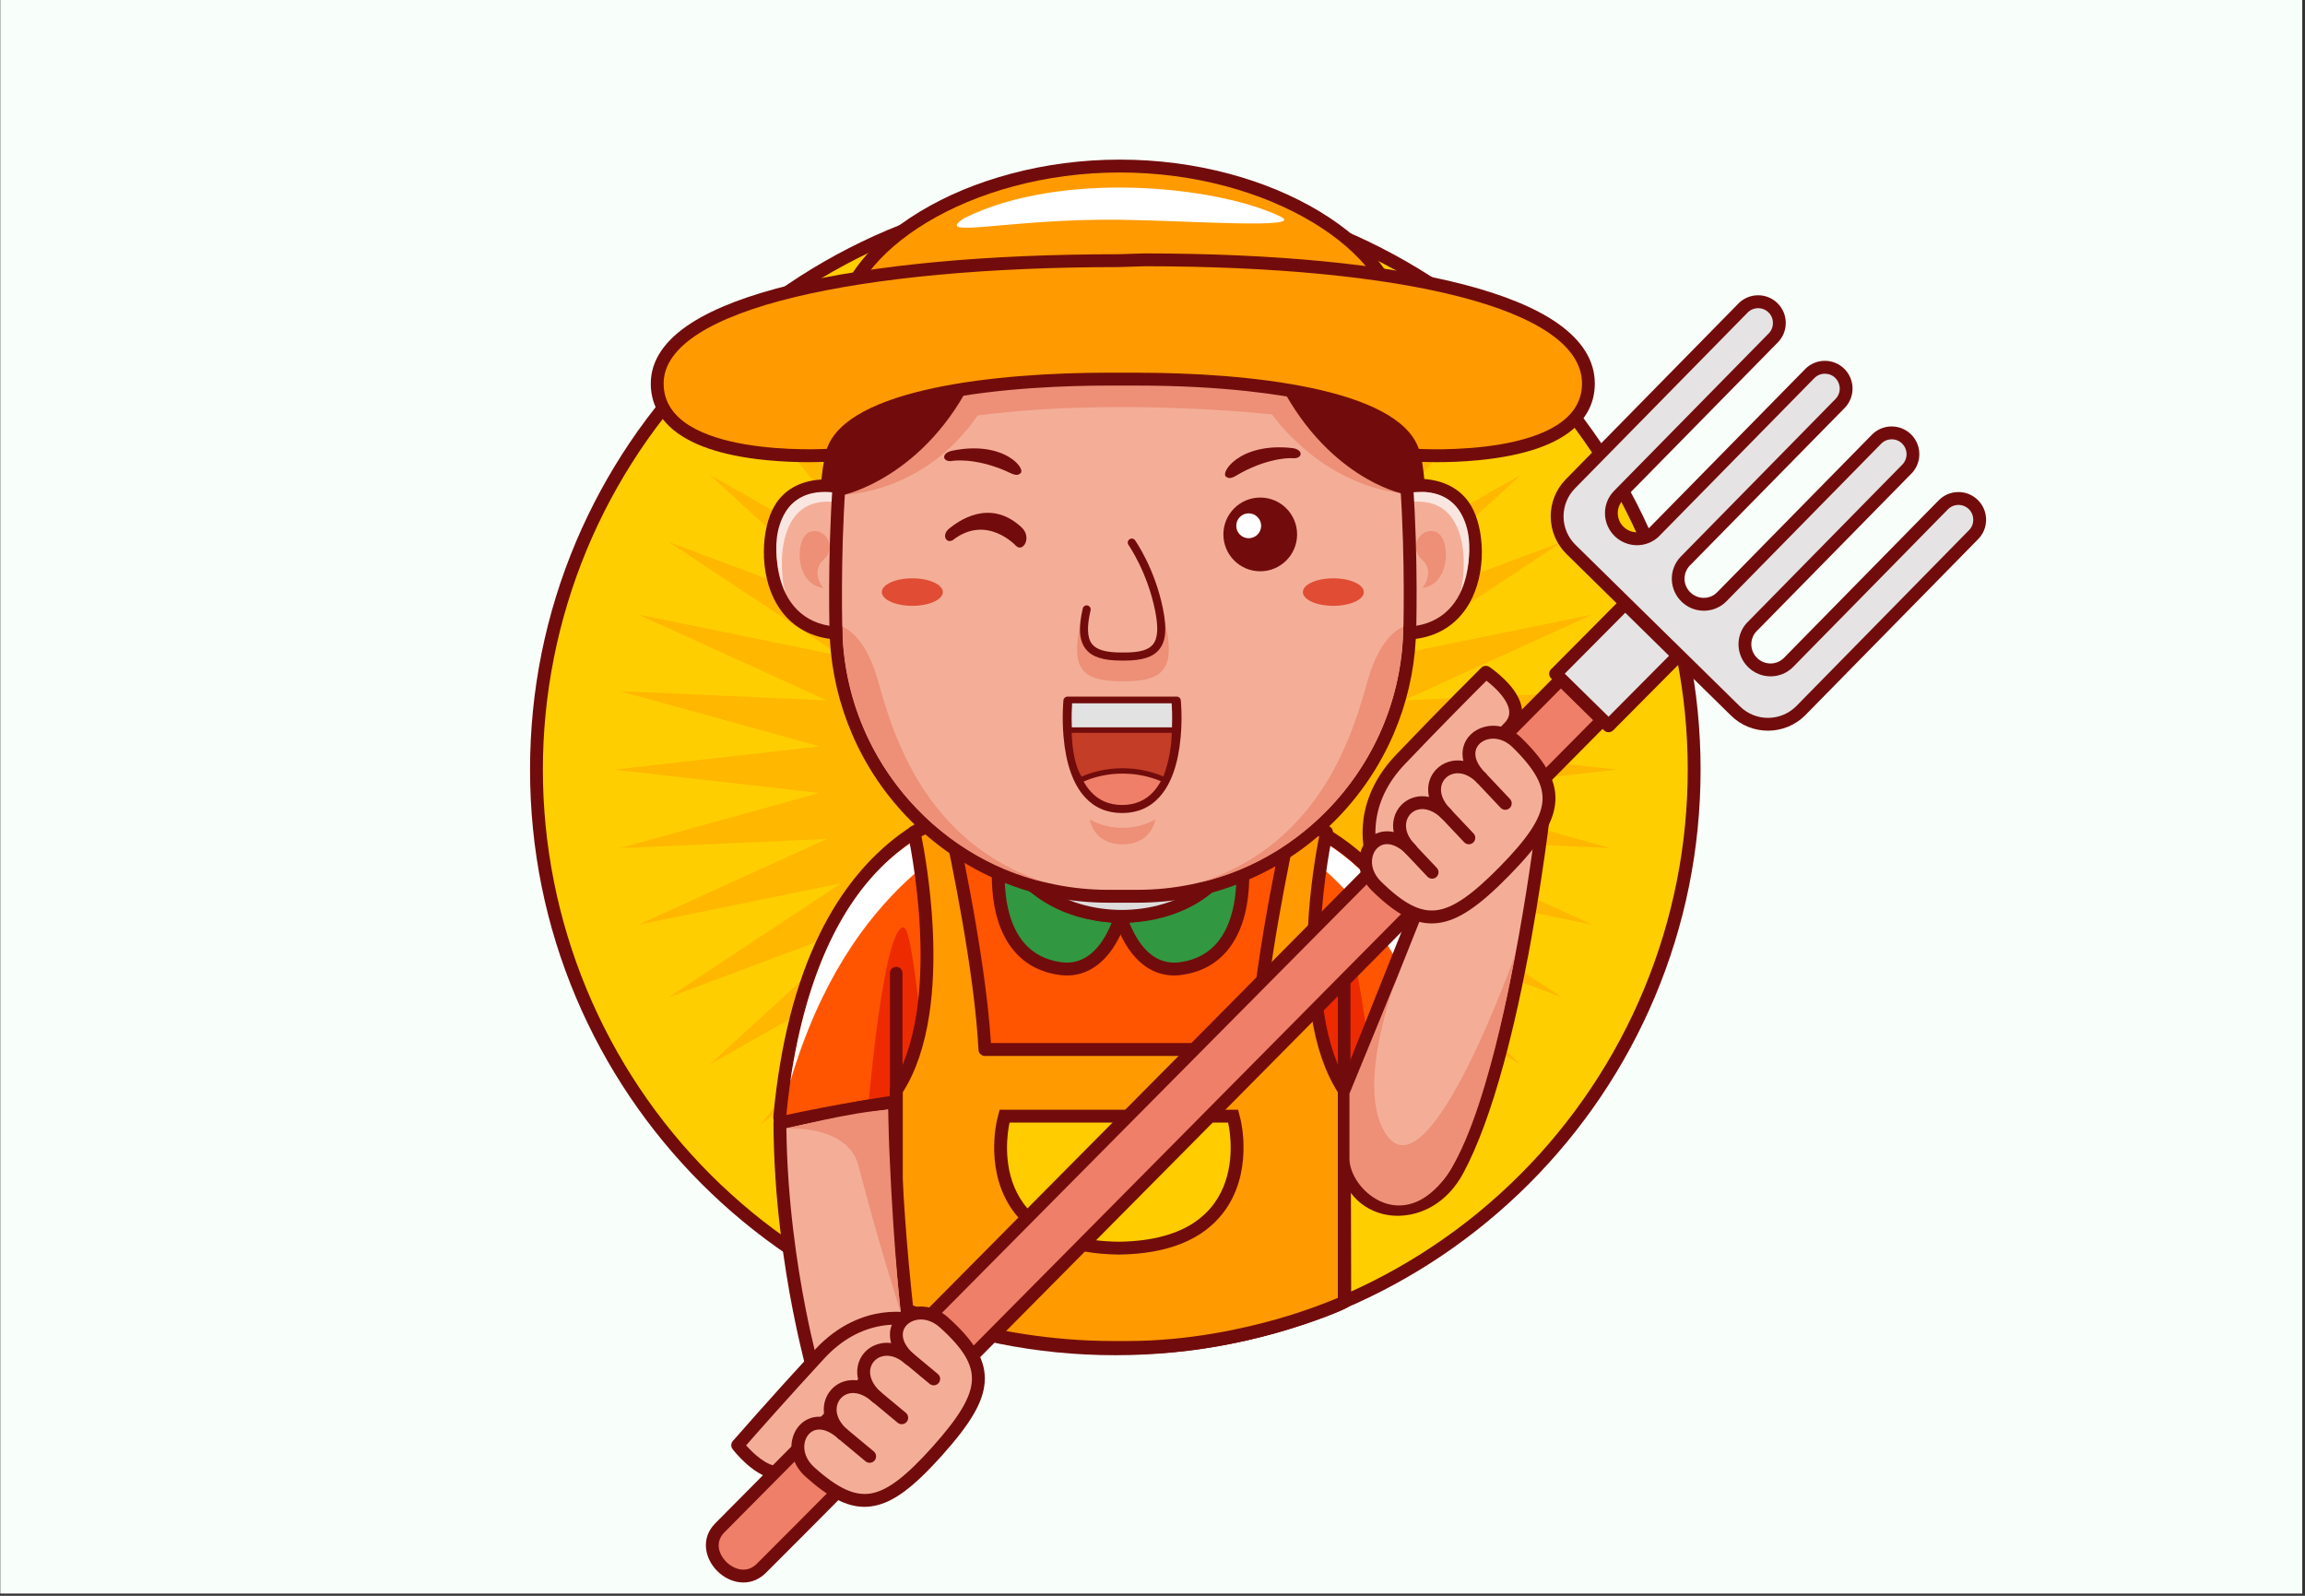 <svg xmlns="http://www.w3.org/2000/svg" xmlns:xlink="http://www.w3.org/1999/xlink" width="650" zoomAndPan="magnify" viewBox="0 0 487.5 337.5" height="450" preserveAspectRatio="xMidYMid meet" version="1.0"><rect x="0" y="0" width="487.5" height="337.5" fill="#333333" stroke="none"/><defs><clipPath id="e6fe506d68"><path d="M 0.109 0 L 486.891 0 L 486.891 337 L 0.109 337 Z M 0.109 0 " clip-rule="nonzero"/></clipPath><clipPath id="90a23cd9e6"><path d="M 112.102 38 L 360 38 L 360 287 L 112.102 287 Z M 112.102 38 " clip-rule="nonzero"/></clipPath><clipPath id="5f2743ffe8"><path d="M 176 33.699 L 298 33.699 L 298 77 L 176 77 Z M 176 33.699 " clip-rule="nonzero"/></clipPath><clipPath id="05afc0a29f"><path d="M 327 62 L 420.645 62 L 420.645 155 L 327 155 Z M 327 62 " clip-rule="nonzero"/></clipPath></defs><g clip-path="url(#e6fe506d68)"><path fill="#ffffff" d="M 0.109 0 L 486.891 0 L 486.891 337 L 0.109 337 Z M 0.109 0 " fill-opacity="1" fill-rule="nonzero"/><path fill="#f8fffa" d="M 0.109 0 L 486.891 0 L 486.891 337 L 0.109 337 Z M 0.109 0 " fill-opacity="1" fill-rule="nonzero"/></g><g clip-path="url(#90a23cd9e6)"><path fill="#720c0c" d="M 235.883 286.621 C 219.176 286.621 202.965 283.348 187.703 276.887 C 180.367 273.781 173.289 269.941 166.676 265.465 C 160.117 261.035 153.961 255.949 148.359 250.344 C 142.758 244.742 137.676 238.574 133.246 232.02 C 128.773 225.395 124.934 218.32 121.828 210.98 C 115.375 195.711 112.102 179.492 112.102 162.777 C 112.102 146.059 115.375 129.84 121.828 114.57 C 124.934 107.23 128.773 100.152 133.246 93.531 C 137.676 86.973 142.758 80.812 148.359 75.207 C 153.961 69.598 160.117 64.512 166.676 60.082 C 173.297 55.605 180.367 51.766 187.703 48.66 C 202.965 42.199 219.176 38.926 235.883 38.926 C 252.594 38.926 268.805 42.199 284.066 48.66 C 291.402 51.766 298.48 55.605 305.094 60.082 C 311.648 64.512 317.809 69.598 323.41 75.203 C 329.012 80.805 334.094 86.973 338.523 93.527 C 342.996 100.152 346.836 107.227 349.938 114.566 C 356.395 129.836 359.668 146.055 359.668 162.77 C 359.668 179.488 356.395 195.707 349.938 210.977 C 346.836 218.316 342.996 225.395 338.523 232.016 C 334.094 238.574 329.012 244.734 323.41 250.34 C 317.809 255.945 311.645 261.027 305.094 265.461 C 298.473 269.934 291.402 273.777 284.066 276.883 C 268.805 283.348 252.594 286.621 235.883 286.621 Z M 235.883 44.371 C 219.906 44.371 204.406 47.504 189.82 53.676 C 175.73 59.641 163.074 68.176 152.203 79.051 C 141.336 89.922 132.801 102.586 126.844 116.688 C 120.672 131.281 117.543 146.789 117.543 162.777 C 117.543 178.762 120.672 194.27 126.844 208.863 C 132.801 222.961 141.336 235.625 152.203 246.496 C 163.074 257.371 175.73 265.91 189.824 271.871 C 204.41 278.043 219.91 281.176 235.891 281.176 C 251.867 281.176 267.367 278.043 281.953 271.871 C 296.051 265.906 308.707 257.371 319.574 246.496 C 330.445 235.625 338.98 222.961 344.938 208.859 C 351.105 194.266 354.234 178.758 354.234 162.77 C 354.234 146.785 351.105 131.277 344.938 116.684 C 338.973 102.582 330.445 89.918 319.574 79.043 C 308.707 68.168 296.051 59.629 281.953 53.672 C 267.363 47.504 251.863 44.371 235.883 44.371 Z M 235.883 44.371 " fill-opacity="1" fill-rule="nonzero"/></g><path fill="#ffce00" d="M 356.953 162.777 C 356.953 164.758 356.902 166.738 356.805 168.719 C 356.707 170.699 356.562 172.676 356.367 174.648 C 356.176 176.621 355.934 178.59 355.641 180.551 C 355.352 182.512 355.012 184.461 354.625 186.406 C 354.238 188.352 353.805 190.285 353.324 192.207 C 352.84 194.129 352.312 196.039 351.738 197.938 C 351.164 199.836 350.543 201.715 349.875 203.582 C 349.207 205.449 348.492 207.297 347.734 209.129 C 346.977 210.961 346.176 212.773 345.328 214.566 C 344.48 216.355 343.59 218.125 342.656 219.875 C 341.723 221.625 340.746 223.348 339.727 225.047 C 338.707 226.746 337.648 228.422 336.547 230.07 C 335.445 231.719 334.305 233.34 333.125 234.93 C 331.945 236.523 330.727 238.086 329.469 239.617 C 328.215 241.152 326.918 242.652 325.59 244.121 C 324.258 245.59 322.895 247.023 321.492 248.426 C 320.09 249.828 318.656 251.195 317.188 252.523 C 315.719 253.855 314.219 255.152 312.688 256.41 C 311.156 257.664 309.594 258.887 308.004 260.066 C 306.414 261.246 304.793 262.387 303.145 263.488 C 301.496 264.59 299.824 265.652 298.125 266.672 C 296.426 267.688 294.703 268.664 292.953 269.602 C 291.207 270.535 289.438 271.426 287.648 272.273 C 285.855 273.121 284.047 273.926 282.215 274.684 C 280.383 275.441 278.535 276.156 276.672 276.824 C 274.805 277.488 272.926 278.113 271.027 278.688 C 269.133 279.262 267.223 279.793 265.301 280.273 C 263.379 280.754 261.445 281.188 259.504 281.574 C 257.559 281.961 255.609 282.301 253.648 282.594 C 251.688 282.883 249.723 283.125 247.75 283.32 C 245.777 283.516 243.805 283.66 241.824 283.758 C 239.844 283.855 237.867 283.902 235.883 283.902 C 233.902 283.902 231.922 283.855 229.945 283.758 C 227.965 283.66 225.988 283.516 224.016 283.32 C 222.047 283.125 220.078 282.883 218.121 282.594 C 216.16 282.301 214.207 281.961 212.266 281.574 C 210.32 281.188 208.391 280.754 206.469 280.273 C 204.547 279.793 202.637 279.262 200.738 278.688 C 198.844 278.113 196.965 277.488 195.098 276.824 C 193.23 276.156 191.383 275.441 189.555 274.684 C 187.723 273.926 185.914 273.121 184.121 272.273 C 182.332 271.426 180.562 270.535 178.812 269.602 C 177.066 268.664 175.344 267.688 173.645 266.672 C 171.945 265.652 170.27 264.59 168.621 263.488 C 166.977 262.387 165.355 261.246 163.766 260.066 C 162.172 258.887 160.613 257.668 159.078 256.41 C 157.547 255.152 156.047 253.855 154.582 252.523 C 153.113 251.195 151.68 249.828 150.277 248.426 C 148.875 247.023 147.512 245.59 146.18 244.121 C 144.848 242.652 143.555 241.152 142.297 239.617 C 141.039 238.086 139.824 236.523 138.641 234.93 C 137.461 233.34 136.32 231.719 135.219 230.07 C 134.121 228.422 133.059 226.746 132.043 225.047 C 131.023 223.348 130.047 221.625 129.113 219.875 C 128.18 218.125 127.289 216.355 126.441 214.566 C 125.594 212.773 124.789 210.961 124.031 209.129 C 123.273 207.297 122.562 205.449 121.895 203.582 C 121.227 201.715 120.605 199.836 120.031 197.938 C 119.453 196.039 118.926 194.129 118.445 192.207 C 117.965 190.285 117.531 188.352 117.145 186.406 C 116.758 184.461 116.418 182.512 116.129 180.551 C 115.836 178.59 115.594 176.621 115.398 174.648 C 115.207 172.676 115.059 170.699 114.961 168.719 C 114.867 166.738 114.816 164.758 114.816 162.777 C 114.816 160.793 114.867 158.812 114.961 156.832 C 115.059 154.852 115.207 152.875 115.398 150.902 C 115.594 148.93 115.836 146.965 116.129 145.004 C 116.418 143.043 116.758 141.09 117.145 139.145 C 117.531 137.199 117.965 135.266 118.445 133.344 C 118.926 131.422 119.453 129.512 120.031 127.613 C 120.605 125.719 121.227 123.836 121.895 121.969 C 122.562 120.102 123.273 118.254 124.031 116.422 C 124.789 114.59 125.594 112.781 126.441 110.988 C 127.289 109.195 128.18 107.426 129.113 105.676 C 130.047 103.93 131.023 102.203 132.043 100.504 C 133.059 98.805 134.121 97.129 135.219 95.48 C 136.32 93.832 137.461 92.215 138.641 90.621 C 139.824 89.027 141.039 87.465 142.297 85.934 C 143.555 84.402 144.848 82.902 146.18 81.434 C 147.512 79.965 148.875 78.527 150.277 77.125 C 151.68 75.727 153.113 74.359 154.582 73.027 C 156.047 71.695 157.547 70.402 159.078 69.145 C 160.613 67.887 162.172 66.668 163.766 65.484 C 165.355 64.305 166.977 63.164 168.621 62.062 C 170.27 60.961 171.945 59.902 173.645 58.883 C 175.344 57.863 177.066 56.887 178.812 55.953 C 180.562 55.016 182.332 54.125 184.121 53.277 C 185.914 52.43 187.723 51.629 189.555 50.871 C 191.383 50.109 193.23 49.398 195.098 48.73 C 196.965 48.062 198.844 47.441 200.738 46.863 C 202.637 46.289 204.547 45.762 206.469 45.277 C 208.391 44.797 210.32 44.363 212.266 43.977 C 214.207 43.59 216.16 43.25 218.121 42.961 C 220.078 42.668 222.047 42.426 224.016 42.234 C 225.988 42.039 227.965 41.891 229.945 41.797 C 231.922 41.699 233.902 41.648 235.883 41.648 C 237.867 41.648 239.844 41.699 241.824 41.797 C 243.805 41.891 245.777 42.039 247.75 42.234 C 249.723 42.426 251.688 42.668 253.648 42.961 C 255.609 43.25 257.559 43.59 259.504 43.977 C 261.445 44.363 263.379 44.797 265.301 45.277 C 267.223 45.762 269.133 46.289 271.027 46.863 C 272.926 47.441 274.805 48.062 276.672 48.73 C 278.535 49.398 280.383 50.109 282.215 50.871 C 284.047 51.629 285.855 52.43 287.648 53.277 C 289.438 54.125 291.207 55.016 292.953 55.953 C 294.703 56.887 296.426 57.863 298.125 58.883 C 299.824 59.902 301.496 60.961 303.145 62.062 C 304.793 63.164 306.414 64.305 308.004 65.484 C 309.594 66.668 311.156 67.887 312.688 69.145 C 314.219 70.402 315.719 71.695 317.188 73.027 C 318.656 74.359 320.09 75.727 321.492 77.125 C 322.895 78.527 324.258 79.965 325.59 81.434 C 326.918 82.902 328.215 84.402 329.469 85.934 C 330.727 87.465 331.945 89.027 333.125 90.621 C 334.305 92.215 335.445 93.832 336.547 95.48 C 337.648 97.129 338.707 98.805 339.727 100.504 C 340.746 102.203 341.723 103.93 342.656 105.676 C 343.59 107.426 344.48 109.195 345.328 110.988 C 346.176 112.781 346.977 114.59 347.734 116.422 C 348.492 118.254 349.207 120.102 349.875 121.969 C 350.543 123.836 351.164 125.719 351.738 127.613 C 352.312 129.512 352.84 131.422 353.324 133.344 C 353.805 135.266 354.238 137.199 354.625 139.145 C 355.012 141.09 355.352 143.043 355.641 145.004 C 355.934 146.965 356.176 148.93 356.367 150.902 C 356.562 152.875 356.707 154.852 356.805 156.832 C 356.902 158.812 356.953 160.793 356.953 162.777 Z M 356.953 162.777 " fill-opacity="1" fill-rule="nonzero"/><path fill="#ffb700" d="M 235.883 56.676 L 240.809 100.191 L 252.477 57.98 L 250.535 101.73 L 268.656 61.863 L 259.898 104.777 L 284.035 68.238 L 268.672 109.254 L 298.219 76.938 L 276.633 115.043 L 310.875 87.746 L 283.598 122.008 L 321.68 100.41 L 289.387 129.977 L 330.375 114.609 L 293.852 138.75 L 336.746 129.988 L 296.898 148.121 L 340.629 146.176 L 298.438 157.852 L 341.934 162.777 L 298.438 167.703 L 340.629 179.371 L 296.898 177.43 L 336.746 195.562 L 293.852 186.797 L 330.375 210.945 L 289.387 195.574 L 321.68 225.141 L 283.598 203.547 L 310.875 237.801 L 276.633 210.508 L 298.219 248.613 L 268.672 216.301 L 284.035 257.312 L 259.898 220.773 L 268.656 263.684 L 250.535 223.816 L 252.477 267.574 L 240.809 225.359 L 235.883 268.879 L 230.961 225.359 L 219.297 267.574 L 221.238 223.816 L 203.113 263.684 L 211.875 220.773 L 187.738 257.312 L 203.102 216.301 L 173.551 248.613 L 195.133 210.508 L 160.898 237.801 L 188.176 203.547 L 150.086 225.141 L 182.387 195.574 L 141.395 210.945 L 177.914 186.797 L 135.027 195.562 L 174.875 177.43 L 131.141 179.371 L 173.336 167.703 L 129.836 162.777 L 173.336 157.852 L 131.141 146.176 L 174.875 148.121 L 135.027 129.988 L 177.914 138.75 L 141.395 114.609 L 182.387 129.977 L 150.086 100.41 L 188.176 122.008 L 160.898 87.746 L 195.133 115.043 L 173.551 76.938 L 203.102 109.254 L 187.738 68.238 L 211.875 104.777 L 203.113 61.863 L 221.238 101.73 L 219.297 57.98 L 230.961 100.191 Z M 235.883 56.676 " fill-opacity="1" fill-rule="nonzero"/><path fill="#720c0c" d="M 239.211 286.402 C 238.5 286.402 237.785 286.391 237.066 286.375 C 223.18 286.371 211.207 283.949 203.609 281.918 C 195.332 279.703 190.375 277.504 190.168 277.406 C 189.191 276.965 188.562 275.996 188.562 274.922 L 188.562 234.629 C 180.562 235.41 167.105 238.898 166.949 238.941 C 166.09 239.164 165.18 238.957 164.504 238.379 C 163.832 237.805 163.477 236.934 163.562 236.055 C 164.984 220.789 168.305 207.785 173.422 197.402 C 177.781 188.547 183.5 181.48 190.414 176.398 C 194.387 173.477 198.777 171.199 203.469 169.629 C 207.207 168.375 211.145 167.562 215.16 167.23 C 221.133 166.727 225.512 167.41 226.688 167.625 L 247.777 167.625 C 248.797 167.531 254.199 167.105 261.426 168.312 C 266.039 169.082 270.465 170.359 274.57 172.105 C 279.73 174.305 284.398 177.258 288.457 180.883 C 294.504 186.293 299.238 193.246 302.527 201.555 C 306.324 211.145 308.246 222.699 308.246 235.895 C 308.246 237.395 307.031 238.609 305.527 238.617 L 285.664 238.652 C 285.695 245.969 285.77 266.035 285.77 274.434 C 285.77 274.594 285.754 274.754 285.727 274.906 C 285.477 276.312 284.363 276.832 283.938 277.031 C 283.727 277.133 283.445 277.254 283.133 277.387 C 282.555 277.637 281.578 278.039 280.242 278.547 C 278.02 279.391 274.418 280.664 269.906 281.93 C 262.477 284 251.293 286.402 239.211 286.402 Z M 194 273.102 C 196.031 273.898 199.914 275.305 205.145 276.695 C 212.406 278.629 223.848 280.93 237.105 280.93 C 237.125 280.93 237.148 280.93 237.168 280.93 C 249.07 281.223 260.285 278.902 267.594 276.906 C 273.512 275.293 278.086 273.57 280.32 272.652 C 280.309 261.246 280.203 236.203 280.203 235.938 C 280.199 235.215 280.484 234.52 280.996 234.004 C 281.504 233.488 282.195 233.203 282.922 233.203 L 302.766 233.164 C 302.309 211.426 296.293 195.223 284.867 184.977 C 281.281 181.762 277.145 179.133 272.566 177.164 C 268.875 175.578 264.891 174.414 260.715 173.703 C 253.543 172.484 248.254 173.035 248.203 173.047 C 248.105 173.055 248 173.062 247.906 173.062 L 226.422 173.062 C 226.23 173.062 226.039 173.039 225.852 173.004 C 225.816 172.996 221.516 172.117 215.383 172.668 C 207.254 173.395 199.91 176.145 193.555 180.844 C 187.367 185.41 182.227 191.812 178.266 199.875 C 173.883 208.785 170.902 219.828 169.375 232.742 C 175.039 231.383 185.613 229.047 191.277 229.047 C 192.777 229.047 194 230.27 194 231.77 Z M 305.512 235.883 Z M 305.512 235.883 " fill-opacity="1" fill-rule="nonzero"/><path fill="#ff5500" d="M 305.512 235.883 C 305.512 163.875 247.906 170.34 247.906 170.34 L 226.422 170.34 C 226.422 170.34 173.477 159.051 166.266 236.309 C 166.266 236.309 183.719 231.758 191.281 231.758 C 191.281 238.645 191.281 274.93 191.281 274.93 C 191.281 274.93 210.766 283.66 237.105 283.66 C 261.371 284.246 283.027 274.531 283.043 274.43 C 283.043 263.996 282.922 235.93 282.922 235.93 Z M 305.512 235.883 " fill-opacity="1" fill-rule="nonzero"/><path fill="#ffffff" d="M 214.23 170.945 C 199.691 172.234 174.469 179.602 167.133 228.766 C 179.645 186.379 205.148 176.66 214.23 170.945 Z M 214.23 170.945 " fill-opacity="1" fill-rule="nonzero"/><path fill="#ffffff" d="M 260.164 170.945 C 275.988 173.336 301.922 183.938 305.184 226.809 C 292.676 184.418 269.246 176.66 260.164 170.945 Z M 260.164 170.945 " fill-opacity="1" fill-rule="nonzero"/><path fill="#ed2a00" d="M 183.781 232.551 C 183.781 232.551 186.902 196.121 191.082 196.121 C 193.645 196.121 195.793 234.16 200.66 258.297 C 203.734 273.527 209.086 280.434 209.086 280.434 C 209.086 280.434 201.441 279.09 191.281 274.949 C 191.281 270.406 190.871 231.504 190.871 231.504 Z M 183.781 232.551 " fill-opacity="1" fill-rule="nonzero"/><path fill="#ed2a00" d="M 291 235.906 C 291 235.906 287.391 195.629 283.207 195.629 C 280.645 195.629 278.496 233.664 273.625 257.801 C 270.555 273.035 265.098 280.359 265.098 280.359 C 265.098 280.359 273.715 278.52 283 274.457 C 283 269.914 282.988 235.93 282.988 235.93 Z M 291 235.906 " fill-opacity="1" fill-rule="nonzero"/><path fill="#720c0c" d="M 189.547 204.48 C 188.816 204.48 188.223 205.074 188.223 205.809 L 188.223 232.406 L 190.875 232.406 L 190.875 205.809 C 190.875 205.074 190.281 204.48 189.547 204.48 Z M 189.547 204.48 " fill-opacity="1" fill-rule="nonzero"/><path fill="#720c0c" d="M 284.289 204.461 C 283.559 204.461 282.961 205.055 282.961 205.785 L 282.961 274.715 L 285.613 274.715 L 285.613 205.785 C 285.613 205.055 285.02 204.461 284.289 204.461 Z M 284.289 204.461 " fill-opacity="1" fill-rule="nonzero"/><path fill="#329741" d="M 236.98 193.824 C 236.98 193.824 233.832 206.184 224.219 204.848 C 208.273 202.629 211.359 181.18 211.359 181.18 C 211.359 181.18 222.203 193.824 236.98 193.824 Z M 236.98 193.824 " fill-opacity="1" fill-rule="nonzero"/><path fill="#720c0c" d="M 225.652 206.305 C 225.121 206.305 224.578 206.27 224.035 206.188 C 219.746 205.594 216.348 203.652 213.922 200.43 C 211.566 197.301 210.199 193.062 209.848 187.852 C 209.59 184.027 210.004 181.113 210.02 180.992 C 210.094 180.461 210.477 180.031 210.984 179.875 C 211.5 179.727 212.051 179.891 212.395 180.297 C 212.422 180.328 215.09 183.398 219.465 186.426 C 223.449 189.18 229.727 192.461 236.98 192.461 C 237.402 192.461 237.801 192.656 238.055 192.984 C 238.312 193.32 238.402 193.75 238.297 194.156 C 238.262 194.297 237.43 197.516 235.328 200.602 C 232.77 204.359 229.449 206.305 225.652 206.305 Z M 212.5 184.285 C 212.402 187.98 212.781 194.391 216.102 198.801 C 218.078 201.422 220.871 203.004 224.41 203.492 C 227.844 203.973 230.762 202.48 233.082 199.066 C 234.047 197.648 234.711 196.191 235.121 195.117 C 229.375 194.719 223.445 192.492 217.859 188.621 C 215.594 187.051 213.781 185.492 212.5 184.285 Z M 212.5 184.285 " fill-opacity="1" fill-rule="nonzero"/><path fill="#329741" d="M 236.992 193.824 C 236.992 193.824 240.145 206.184 249.754 204.848 C 265.703 202.629 262.613 181.18 262.613 181.18 C 262.613 181.18 251.766 193.824 236.992 193.824 Z M 236.992 193.824 " fill-opacity="1" fill-rule="nonzero"/><path fill="#720c0c" d="M 248.324 206.305 C 244.523 206.305 241.203 204.359 238.648 200.602 C 236.547 197.516 235.711 194.297 235.676 194.156 C 235.57 193.75 235.66 193.32 235.922 192.984 C 236.18 192.652 236.574 192.461 236.992 192.461 C 250.98 192.461 261.473 180.41 261.578 180.289 C 261.926 179.887 262.48 179.723 262.992 179.871 C 263.504 180.02 263.883 180.453 263.957 180.984 C 263.973 181.105 264.387 184.02 264.125 187.848 C 263.777 193.066 262.402 197.293 260.051 200.426 C 257.629 203.652 254.227 205.59 249.941 206.184 C 249.395 206.27 248.855 206.305 248.324 206.305 Z M 238.855 195.117 C 239.273 196.207 239.953 197.699 240.93 199.125 C 243.246 202.5 246.152 203.973 249.566 203.5 C 253.102 203.004 255.898 201.43 257.871 198.809 C 261.191 194.398 261.574 187.984 261.473 184.293 C 260.195 185.496 258.375 187.059 256.117 188.629 C 250.531 192.492 244.605 194.719 238.855 195.117 Z M 238.855 195.117 " fill-opacity="1" fill-rule="nonzero"/><path fill="#720c0c" d="M 237.238 195.16 C 230.547 195.16 224.227 193.262 219.434 189.805 C 217.02 188.066 215.109 186.016 213.766 183.719 C 212.32 181.258 211.59 178.629 211.59 175.906 C 211.59 173.184 212.32 170.555 213.766 168.094 C 215.109 165.797 217.02 163.746 219.434 162.008 C 224.227 158.551 230.547 156.652 237.238 156.652 C 243.926 156.652 250.25 158.551 255.039 162.008 C 257.453 163.746 259.363 165.797 260.711 168.094 C 262.152 170.555 262.883 173.184 262.883 175.906 C 262.883 178.629 262.152 181.258 260.711 183.719 C 259.363 186.016 257.453 188.066 255.039 189.805 C 250.25 193.262 243.926 195.16 237.238 195.16 Z M 237.238 162.098 C 231.676 162.098 226.484 163.637 222.613 166.426 C 219.012 169.023 217.027 172.395 217.027 175.91 C 217.027 179.43 219.012 182.797 222.613 185.395 C 226.484 188.188 231.676 189.727 237.238 189.727 C 242.797 189.727 247.988 188.188 251.863 185.395 C 255.465 182.801 257.449 179.43 257.449 175.91 C 257.449 172.395 255.465 169.027 251.863 166.426 C 247.988 163.637 242.789 162.098 237.238 162.098 Z M 237.238 162.098 " fill-opacity="1" fill-rule="nonzero"/><path fill="#dddddd" d="M 260.164 175.91 C 260.164 176.453 260.125 176.992 260.055 177.531 C 259.98 178.07 259.871 178.605 259.723 179.137 C 259.578 179.668 259.395 180.191 259.176 180.711 C 258.957 181.23 258.707 181.738 258.418 182.238 C 258.129 182.738 257.809 183.227 257.457 183.703 C 257.102 184.184 256.715 184.645 256.297 185.098 C 255.883 185.547 255.434 185.98 254.957 186.398 C 254.48 186.816 253.977 187.219 253.445 187.602 C 252.914 187.984 252.359 188.348 251.781 188.691 C 251.199 189.035 250.598 189.355 249.973 189.656 C 249.348 189.957 248.703 190.234 248.043 190.492 C 247.379 190.746 246.699 190.977 246.008 191.184 C 245.312 191.391 244.605 191.574 243.887 191.73 C 243.168 191.891 242.441 192.02 241.707 192.125 C 240.969 192.23 240.227 192.312 239.48 192.363 C 238.73 192.418 237.984 192.445 237.23 192.445 C 236.48 192.445 235.73 192.418 234.984 192.363 C 234.238 192.312 233.496 192.23 232.758 192.125 C 232.02 192.02 231.293 191.891 230.574 191.73 C 229.855 191.574 229.148 191.391 228.457 191.184 C 227.762 190.977 227.082 190.746 226.422 190.492 C 225.758 190.234 225.117 189.957 224.492 189.656 C 223.867 189.355 223.266 189.035 222.684 188.691 C 222.102 188.348 221.547 187.984 221.016 187.602 C 220.484 187.219 219.98 186.816 219.504 186.398 C 219.027 185.98 218.582 185.547 218.164 185.098 C 217.746 184.645 217.363 184.184 217.008 183.703 C 216.652 183.227 216.332 182.738 216.047 182.238 C 215.758 181.738 215.504 181.23 215.289 180.711 C 215.07 180.191 214.887 179.668 214.742 179.137 C 214.594 178.605 214.484 178.07 214.41 177.531 C 214.336 176.992 214.301 176.453 214.301 175.91 C 214.301 175.371 214.336 174.828 214.41 174.293 C 214.484 173.754 214.594 173.219 214.742 172.688 C 214.887 172.156 215.07 171.629 215.289 171.113 C 215.504 170.594 215.758 170.086 216.047 169.586 C 216.332 169.086 216.652 168.598 217.008 168.117 C 217.363 167.641 217.746 167.176 218.164 166.727 C 218.582 166.277 219.027 165.844 219.504 165.422 C 219.98 165.004 220.484 164.605 221.016 164.223 C 221.547 163.84 222.102 163.477 222.684 163.133 C 223.266 162.789 223.867 162.465 224.492 162.164 C 225.117 161.863 225.758 161.586 226.422 161.332 C 227.082 161.078 227.762 160.844 228.457 160.637 C 229.148 160.43 229.855 160.25 230.574 160.09 C 231.293 159.934 232.02 159.805 232.758 159.695 C 233.496 159.59 234.238 159.512 234.984 159.461 C 235.73 159.406 236.48 159.379 237.23 159.379 C 237.984 159.379 238.73 159.406 239.48 159.461 C 240.227 159.512 240.969 159.59 241.707 159.695 C 242.441 159.805 243.168 159.934 243.887 160.09 C 244.605 160.25 245.312 160.43 246.008 160.637 C 246.699 160.844 247.379 161.078 248.043 161.332 C 248.703 161.586 249.348 161.863 249.973 162.164 C 250.598 162.465 251.199 162.789 251.781 163.133 C 252.359 163.477 252.914 163.84 253.445 164.223 C 253.977 164.605 254.48 165.004 254.957 165.422 C 255.434 165.844 255.883 166.277 256.297 166.727 C 256.715 167.176 257.102 167.641 257.457 168.117 C 257.809 168.598 258.129 169.086 258.418 169.586 C 258.707 170.086 258.957 170.594 259.176 171.113 C 259.395 171.629 259.578 172.156 259.723 172.688 C 259.871 173.219 259.98 173.754 260.055 174.293 C 260.125 174.828 260.164 175.371 260.164 175.91 Z M 260.164 175.91 " fill-opacity="1" fill-rule="nonzero"/><path fill="#ff9a00" d="M 238.438 284.977 C 263.738 284.977 284.305 275.375 284.305 275.375 C 284.305 275.375 284.305 254.602 284.305 230.598 C 272.391 212.469 280.566 176.008 280.566 176.008 C 280.262 176.301 273.461 172.145 273.461 172.145 C 273.461 172.145 266.598 202.117 265.578 221.969 L 208.305 221.969 C 207.285 202.117 200.422 172.145 200.422 172.145 C 200.422 172.145 193.629 176.301 193.32 176.008 C 193.32 176.008 201.496 212.469 189.582 230.598 C 189.582 254.602 189.582 276.137 189.582 276.137 C 189.582 276.137 208.719 284.98 235.449 284.98 L 238.438 284.98 Z M 238.438 284.977 " fill-opacity="1" fill-rule="nonzero"/><path fill="#720c0c" d="M 238.438 286.34 L 235.449 286.34 C 221.492 286.34 209.633 283.91 202.137 281.871 C 193.992 279.656 189.215 277.465 189.012 277.371 C 188.531 277.148 188.223 276.664 188.223 276.133 L 188.223 230.594 C 188.223 230.328 188.301 230.066 188.445 229.844 C 191.055 225.875 192.875 220.613 193.852 214.207 C 194.641 209.02 194.879 203.086 194.562 196.562 C 194.02 185.426 192.016 176.383 191.992 176.293 C 191.859 175.711 192.133 175.105 192.652 174.812 C 192.836 174.707 193.039 174.648 193.246 174.637 C 194.09 174.305 197.172 172.527 199.711 170.969 C 200.082 170.742 200.543 170.707 200.949 170.875 C 201.352 171.043 201.648 171.398 201.742 171.824 C 201.812 172.117 208.359 200.867 209.582 220.594 L 264.289 220.594 C 265.52 200.859 272.066 172.117 272.129 171.824 C 272.227 171.398 272.523 171.043 272.926 170.875 C 273.328 170.707 273.789 170.742 274.164 170.969 C 276.703 172.527 279.785 174.297 280.629 174.637 C 280.832 174.648 281.035 174.707 281.223 174.812 C 281.746 175.105 282.012 175.711 281.879 176.293 C 281.859 176.383 279.848 185.461 279.312 196.605 C 279 203.117 279.238 209.043 280.027 214.23 C 281.004 220.625 282.824 225.879 285.43 229.844 C 285.574 230.066 285.652 230.328 285.652 230.594 L 285.652 275.367 C 285.652 275.898 285.344 276.379 284.867 276.602 C 284.656 276.699 279.535 279.074 271.223 281.477 C 263.574 283.695 251.664 286.34 238.438 286.34 Z M 190.938 275.242 C 192.605 275.941 196.832 277.609 202.914 279.258 C 210.238 281.242 221.82 283.617 235.449 283.617 L 238.438 283.617 C 251.32 283.617 262.941 281.043 270.422 278.887 C 276.715 277.074 281.211 275.234 282.945 274.492 L 282.945 231 C 280.242 226.746 278.359 221.242 277.352 214.629 C 276.535 209.258 276.285 203.137 276.609 196.441 C 277.047 187.43 278.434 179.734 278.996 176.887 C 278.898 176.84 278.805 176.793 278.707 176.738 C 278.086 176.422 277.25 175.961 276.219 175.363 C 275.578 174.992 274.93 174.617 274.379 174.289 C 272.891 181.098 267.793 205.34 266.938 222.043 C 266.898 222.766 266.301 223.332 265.578 223.332 L 208.305 223.332 C 207.586 223.332 206.984 222.766 206.949 222.043 C 206.094 205.34 200.996 181.09 199.504 174.289 C 198.953 174.617 198.312 174.992 197.664 175.363 C 196.637 175.961 195.801 176.422 195.176 176.738 C 195.082 176.789 194.984 176.84 194.891 176.887 C 195.453 179.734 196.836 187.43 197.277 196.441 C 197.605 203.137 197.355 209.258 196.535 214.629 C 195.527 221.242 193.645 226.75 190.938 231 Z M 279.625 175.02 Z M 194.258 175.02 Z M 194.258 175.02 " fill-opacity="1" fill-rule="nonzero"/><path fill="#720c0c" d="M 236.633 265.332 L 236.602 265.332 C 226.395 265.207 218.984 262.246 214.574 256.523 C 208.141 248.168 210.777 237.219 210.895 236.758 L 211.41 234.699 L 261.855 234.699 L 262.371 236.758 C 262.488 237.219 265.125 248.176 258.688 256.523 C 254.281 262.246 246.871 265.207 236.664 265.332 Z M 215.848 240.141 C 215.531 243.137 215.5 248.832 218.91 253.234 C 222.25 257.543 228.215 259.781 236.637 259.887 C 245.062 259.781 251.023 257.535 254.367 253.234 C 257.777 248.832 257.746 243.145 257.426 240.141 Z M 215.848 240.141 " fill-opacity="1" fill-rule="nonzero"/><path fill="#ffcc00" d="M 259.734 237.422 C 259.734 237.422 252.863 237.422 236.66 237.422 L 236.605 237.422 C 220.398 237.422 213.531 237.422 213.531 237.422 C 213.531 237.422 207.324 262.262 236.633 262.617 C 265.941 262.254 259.734 237.422 259.734 237.422 Z M 259.734 237.422 " fill-opacity="1" fill-rule="nonzero"/><path fill="#720c0c" d="M 292.562 102.891 C 291.832 102.891 291.238 103.484 291.238 104.215 L 291.238 156.793 L 293.891 156.793 L 293.891 104.215 C 293.891 103.484 293.297 102.891 292.562 102.891 Z M 292.562 102.891 " fill-opacity="1" fill-rule="nonzero"/><path fill="#720c0c" d="M 240.578 190.914 L 234.367 190.914 C 226.441 190.914 218.746 189.367 211.5 186.312 C 204.504 183.363 198.211 179.137 192.805 173.758 C 187.398 168.375 183.145 162.105 180.16 155.125 C 177.438 148.758 175.879 142.039 175.512 135.113 C 173.312 134.824 171.316 134.152 169.555 133.113 C 167.344 131.809 165.539 129.957 164.191 127.594 C 162.441 124.539 161.504 120.598 161.551 116.512 C 161.594 112.824 162.414 109.352 163.809 106.98 C 165.77 103.652 169.125 101.73 173.527 101.434 C 174.531 101.367 175.477 101.395 176.297 101.457 C 178.547 88.418 185.156 76.477 195.102 67.574 C 205.914 57.906 219.859 52.578 234.371 52.578 L 240.578 52.578 C 255.004 52.578 268.879 57.84 279.664 67.406 C 289.668 76.277 296.336 88.219 298.633 101.281 C 299.465 101.234 300.43 101.227 301.461 101.324 C 305.852 101.723 309.199 103.676 311.145 106.988 C 312.535 109.352 313.363 112.828 313.406 116.52 C 313.453 120.605 312.516 124.543 310.766 127.602 C 309.418 129.957 307.613 131.812 305.402 133.121 C 303.641 134.16 301.641 134.828 299.438 135.121 C 299.074 142.047 297.512 148.77 294.785 155.141 C 291.801 162.117 287.547 168.387 282.141 173.762 C 276.734 179.145 270.445 183.363 263.445 186.312 C 256.195 189.367 248.504 190.914 240.578 190.914 Z M 178.148 129.555 C 178.152 129.555 178.152 129.555 178.16 129.555 C 179.648 129.559 180.859 130.77 180.871 132.258 C 180.914 139.449 182.355 146.426 185.16 152.984 C 187.871 159.32 191.734 165.016 196.645 169.898 C 201.559 174.785 207.266 178.617 213.617 181.297 C 220.188 184.07 227.176 185.477 234.371 185.477 L 240.578 185.477 C 247.777 185.477 254.758 184.07 261.332 181.297 C 267.68 178.625 273.387 174.785 278.301 169.902 C 283.207 165.02 287.074 159.332 289.785 152.996 C 292.59 146.441 294.035 139.465 294.082 132.277 C 294.09 130.785 295.297 129.578 296.785 129.57 C 296.793 129.57 296.797 129.57 296.797 129.57 C 297.191 129.57 297.562 129.652 297.902 129.801 C 301.594 129.535 304.324 127.887 306.039 124.895 C 308.887 119.914 308.195 112.715 306.453 109.742 C 305.438 108.016 303.633 107.012 301.094 106.754 C 299.113 106.551 297.375 106.879 297.031 106.953 C 296.867 106.996 296.691 107.023 296.516 107.039 C 295.082 107.129 293.828 106.094 293.645 104.672 C 292.008 91.871 285.758 80.086 276.055 71.477 C 266.27 62.797 253.672 58.016 240.578 58.016 L 234.367 58.016 C 221.191 58.016 208.535 62.852 198.719 71.629 C 188.984 80.34 182.781 92.242 181.242 105.156 C 181.07 106.594 179.805 107.645 178.359 107.551 C 177.816 107.512 177.316 107.316 176.906 107.008 C 176.148 106.891 175.004 106.781 173.762 106.875 C 171.23 107.078 169.508 108.016 168.488 109.742 C 166.742 112.715 166.055 119.914 168.902 124.895 C 170.609 127.875 173.332 129.52 177.004 129.797 C 177.352 129.645 177.742 129.555 178.148 129.555 Z M 178.148 129.555 " fill-opacity="1" fill-rule="nonzero"/><path fill="#f4ae98" d="M 308.797 108.367 C 305.172 102.203 296.34 104.328 296.34 104.328 L 296.34 104.332 C 292.797 76.676 269.18 55.305 240.578 55.305 L 234.367 55.305 C 205.59 55.305 181.863 76.938 178.543 104.836 L 178.547 104.562 C 178.547 104.562 169.766 102.203 166.145 108.367 C 162.52 114.527 162.941 132.566 178.137 132.566 L 178.145 132.277 C 178.324 163.191 203.426 188.191 234.363 188.191 L 240.578 188.191 C 271.516 188.191 296.613 163.195 296.797 132.293 L 296.801 132.562 C 312 132.566 312.414 114.527 308.797 108.367 Z M 308.797 108.367 " fill-opacity="1" fill-rule="nonzero"/><path fill="#ed9077" d="M 246.402 131.605 C 241.891 131.605 235.586 131.605 228.59 131.605 C 226.336 141.254 228.703 144.086 237.082 144.086 L 237.859 144.086 C 246.238 144.086 248.664 141.262 246.402 131.605 Z M 246.402 131.605 " fill-opacity="1" fill-rule="nonzero"/><path fill="#ed9077" d="M 237.41 175.074 C 233.133 175.074 230.461 173.27 230.461 173.27 C 230.461 173.27 231.168 178.574 237.41 178.574 C 243.656 178.574 244.359 173.27 244.359 173.27 C 244.359 173.27 241.691 175.074 237.41 175.074 Z M 237.41 175.074 " fill-opacity="1" fill-rule="nonzero"/><path fill="#ed9077" d="M 178.562 104.637 C 178.562 104.637 195.41 104.406 206.773 87.871 C 236.668 83.992 269.047 87.664 269.047 87.664 C 269.047 87.664 279.016 102.254 296.379 104.32 C 289.754 80.297 269.812 66.793 241.93 66.793 C 214.047 66.793 189.258 78.879 178.562 104.637 Z M 178.562 104.637 " fill-opacity="1" fill-rule="nonzero"/><path fill="#720c0c" d="M 237.676 47.523 C 174.426 47.523 173.539 104.168 173.539 104.168 L 178.531 104.641 C 178.531 104.641 195.762 100.883 205.965 79.547 C 205.965 79.547 240.09 73.816 269.891 79.547 C 280.098 100.883 296.348 104.332 296.348 104.332 L 301.402 104.062 C 301.402 104.051 300.93 47.523 237.676 47.523 Z M 237.676 47.523 " fill-opacity="1" fill-rule="nonzero"/><path fill="#ed9077" d="M 174.129 124.371 C 174.129 124.371 171.305 120.965 174.223 118.328 C 177.141 115.695 174.516 111.414 171.305 112.473 C 168.098 113.539 167.938 123.578 174.129 124.371 Z M 174.129 124.371 " fill-opacity="1" fill-rule="nonzero"/><path fill="#f9e6e1" d="M 178.582 104.637 C 178.582 104.637 170.027 101.797 166.039 108.461 C 162.051 115.121 165.652 124.398 166.074 125.234 C 164.762 121.004 163.602 103.223 178.387 106.488 C 178.387 105.863 178.582 105.398 178.582 104.637 Z M 178.582 104.637 " fill-opacity="1" fill-rule="nonzero"/><path fill="#ed9077" d="M 178.148 132.566 C 178.148 132.566 182.832 133.84 185.68 143.895 C 188.531 153.941 194.977 178.184 221.059 186.609 C 197.676 181.309 178.559 159.586 178.148 132.566 Z M 178.148 132.566 " fill-opacity="1" fill-rule="nonzero"/><path fill="#ed9077" d="M 300.812 124.371 C 300.812 124.371 303.633 120.965 300.719 118.328 C 297.801 115.695 300.426 111.414 303.633 112.473 C 306.844 113.539 307.004 123.578 300.812 124.371 Z M 300.812 124.371 " fill-opacity="1" fill-rule="nonzero"/><path fill="#f9e6e1" d="M 296.355 104.637 C 296.355 104.637 304.918 101.785 308.906 108.445 C 312.898 115.105 309.289 124.398 308.863 125.227 C 310.18 120.996 311.336 103.219 296.555 106.48 C 296.555 105.953 296.355 105.738 296.355 104.637 Z M 296.355 104.637 " fill-opacity="1" fill-rule="nonzero"/><path fill="#ed9077" d="M 296.797 132.566 C 296.797 132.566 292.113 133.84 289.266 143.895 C 286.414 153.941 279.973 178.184 253.887 186.609 C 277.277 181.309 296.395 159.586 296.797 132.566 Z M 296.797 132.566 " fill-opacity="1" fill-rule="nonzero"/><path fill="#e04c34" d="M 192.949 122.312 C 189.391 122.312 186.504 123.613 186.504 125.223 C 186.504 126.832 189.391 128.129 192.949 128.129 C 196.508 128.129 199.395 126.832 199.395 125.223 C 199.395 123.613 196.508 122.312 192.949 122.312 Z M 192.949 122.312 " fill-opacity="1" fill-rule="nonzero"/><path fill="#e04c34" d="M 281.996 122.312 C 278.438 122.312 275.551 123.613 275.551 125.223 C 275.551 126.832 278.438 128.129 281.996 128.129 C 285.555 128.129 288.441 126.832 288.441 125.223 C 288.441 123.613 285.555 122.312 281.996 122.312 Z M 281.996 122.312 " fill-opacity="1" fill-rule="nonzero"/><path fill="#f4ae98" d="M 245.113 128.891 C 243.406 120.488 239.352 114.75 239.352 114.75 L 229.82 128.891 C 228.023 136.594 230.48 138.855 237.156 138.855 L 237.777 138.855 C 244.461 138.855 246.695 136.648 245.113 128.891 Z M 245.113 128.891 " fill-opacity="1" fill-rule="nonzero"/><path fill="#720c0c" d="M 237.785 139.707 L 237.164 139.707 C 233.289 139.707 230.973 138.957 229.637 137.273 C 228.246 135.52 228.039 132.797 229 128.691 C 229.105 128.238 229.562 127.949 230.016 128.055 C 230.473 128.164 230.762 128.617 230.652 129.074 C 229.836 132.578 229.938 134.914 230.965 136.215 C 231.934 137.434 233.898 138 237.164 138 L 237.785 138 C 241.016 138 242.883 137.477 243.84 136.297 C 244.887 135.016 245.031 132.715 244.285 129.059 C 242.637 120.945 238.707 115.297 238.668 115.246 C 238.398 114.863 238.488 114.332 238.875 114.062 C 239.258 113.789 239.789 113.879 240.059 114.262 C 240.23 114.5 244.234 120.238 245.957 128.719 C 246.824 132.977 246.578 135.645 245.16 137.375 C 243.84 138.988 241.566 139.707 237.785 139.707 Z M 237.785 139.707 " fill-opacity="1" fill-rule="nonzero"/><path fill="#720c0c" d="M 201.254 95.348 C 198.879 95.938 199.426 97.848 201.41 97.477 C 201.41 97.477 205.902 96.699 212.609 99.551 C 213.695 100.012 214.973 100.855 215.672 100.188 C 217.402 99.547 212.609 92.965 201.254 95.348 Z M 201.254 95.348 " fill-opacity="1" fill-rule="nonzero"/><path fill="#720c0c" d="M 273.395 94.773 C 275.816 95.145 275.441 97.094 273.434 96.906 C 273.434 96.906 268.891 96.547 262.477 100.004 C 261.438 100.559 260.242 101.52 259.48 100.914 C 257.703 100.434 261.871 93.441 273.395 94.773 Z M 273.395 94.773 " fill-opacity="1" fill-rule="nonzero"/><path fill="#720c0c" d="M 177.566 101.117 C 176.816 101.062 176.164 101.625 176.113 102.379 C 174.977 118.562 175.461 134.277 175.465 134.434 C 175.484 135.172 176.09 135.75 176.824 135.75 C 176.84 135.75 176.855 135.75 176.863 135.75 C 177.613 135.727 178.203 135.098 178.18 134.352 C 178.176 134.195 177.691 118.609 178.824 102.57 C 178.875 101.824 178.312 101.168 177.566 101.117 Z M 177.566 101.117 " fill-opacity="1" fill-rule="nonzero"/><path fill="#720c0c" d="M 298.855 102.379 C 298.801 101.633 298.156 101.062 297.402 101.117 C 296.652 101.168 296.086 101.816 296.141 102.57 C 297.266 118.605 296.785 134.191 296.781 134.352 C 296.754 135.098 297.344 135.73 298.098 135.75 C 298.113 135.75 298.129 135.75 298.141 135.75 C 298.871 135.75 299.477 135.172 299.496 134.434 C 299.508 134.277 299.996 118.555 298.855 102.379 Z M 298.855 102.379 " fill-opacity="1" fill-rule="nonzero"/><path fill="#720c0c" d="M 214.867 115.43 C 214.867 115.43 208.684 108.664 201.516 114.23 C 200.113 115.062 199.059 113.137 200.75 111.785 C 202.445 110.43 209.227 105.176 216.051 111.523 C 218.344 113.656 216.352 116.938 214.867 115.43 Z M 214.867 115.43 " fill-opacity="1" fill-rule="nonzero"/><path fill="#720c0c" d="M 274.332 113.027 C 274.332 117.336 270.84 120.824 266.539 120.824 C 262.23 120.824 258.742 117.332 258.742 113.027 C 258.742 108.715 262.23 105.23 266.539 105.23 C 270.84 105.223 274.332 108.715 274.332 113.027 Z M 274.332 113.027 " fill-opacity="1" fill-rule="nonzero"/><path fill="#ffffff" d="M 266.727 111.199 C 266.727 112.656 265.547 113.832 264.094 113.832 C 262.641 113.832 261.465 112.656 261.465 111.199 C 261.465 109.746 262.641 108.566 264.094 108.566 C 265.547 108.574 266.727 109.75 266.727 111.199 Z M 266.727 111.199 " fill-opacity="1" fill-rule="nonzero"/><path fill="#ef7f68" d="M 248.895 148.18 L 225.762 148.18 C 225.762 148.18 223.434 171.102 237.316 171.102 L 237.344 171.102 C 251.227 171.102 248.895 148.18 248.895 148.18 Z M 248.895 148.18 " fill-opacity="1" fill-rule="nonzero"/><path fill="#720c0c" d="M 237.344 171.953 L 237.316 171.953 C 234.113 171.953 231.453 170.812 229.418 168.555 C 226.945 165.816 225.434 161.527 224.934 155.809 C 224.57 151.609 224.902 148.238 224.914 148.098 C 224.957 147.66 225.324 147.332 225.758 147.332 L 248.891 147.332 C 249.324 147.332 249.691 147.66 249.734 148.098 C 249.75 148.238 250.086 151.609 249.715 155.809 C 249.215 161.523 247.707 165.816 245.23 168.555 C 243.203 170.805 240.547 171.953 237.344 171.953 Z M 226.555 149.031 C 226.371 151.93 226.094 162.332 230.688 167.414 C 232.387 169.297 234.617 170.25 237.316 170.25 L 237.344 170.25 C 240.043 170.25 242.277 169.293 243.973 167.414 C 248.566 162.332 248.281 151.93 248.105 149.031 Z M 226.555 149.031 " fill-opacity="1" fill-rule="nonzero"/><path fill="#e2e2e2" d="M 248.336 148.18 L 226.219 148.18 C 226.219 148.18 225.961 150.871 226.148 154.406 C 230.914 154.406 241.84 154.41 248.41 154.41 C 248.594 150.879 248.336 148.18 248.336 148.18 Z M 248.336 148.18 " fill-opacity="1" fill-rule="nonzero"/><path fill="#720c0c" d="M 248.402 154.98 C 244.855 154.98 240.039 154.98 235.609 154.973 C 231.832 154.973 228.34 154.969 226.145 154.969 C 225.844 154.969 225.594 154.734 225.578 154.434 C 225.387 150.895 225.641 148.234 225.652 148.121 C 225.68 147.832 225.922 147.613 226.215 147.613 L 248.328 147.613 C 248.621 147.613 248.863 147.836 248.891 148.121 C 248.902 148.234 249.156 150.898 248.965 154.445 C 248.953 154.746 248.707 154.98 248.402 154.98 Z M 226.688 153.84 C 228.887 153.84 232.129 153.84 235.609 153.844 C 239.82 153.844 244.375 153.848 247.863 153.848 C 247.961 151.523 247.867 149.621 247.809 148.75 L 226.746 148.75 C 226.688 149.621 226.59 151.52 226.688 153.84 Z M 226.688 153.84 " fill-opacity="1" fill-rule="nonzero"/><path fill="#c43d27" d="M 228.574 164.957 C 228.574 164.957 236.66 160.633 246.367 164.957 C 246.367 164.957 248.402 160.445 248.402 154.41 C 239.438 154.41 226.094 154.41 226.094 154.41 C 226.094 154.41 225.996 161.582 228.574 164.957 Z M 228.574 164.957 " fill-opacity="1" fill-rule="nonzero"/><path fill="#720c0c" d="M 246.367 165.523 C 246.285 165.523 246.211 165.508 246.137 165.477 C 241.273 163.309 236.832 163.418 233.969 163.891 C 230.852 164.406 228.859 165.449 228.84 165.461 C 228.594 165.594 228.293 165.523 228.125 165.309 C 226.992 163.828 226.215 161.539 225.805 158.5 C 225.504 156.27 225.523 154.484 225.523 154.406 C 225.531 154.098 225.777 153.848 226.094 153.848 L 248.402 153.848 C 248.715 153.848 248.969 154.105 248.969 154.418 C 248.969 160.5 246.965 165.004 246.879 165.195 C 246.785 165.402 246.582 165.523 246.367 165.523 Z M 226.664 154.98 C 226.703 156.625 226.973 161.496 228.762 164.242 C 229.547 163.887 231.301 163.184 233.734 162.781 C 236.66 162.293 241.125 162.16 246.059 164.215 C 246.547 162.934 247.734 159.402 247.832 154.984 L 226.664 154.984 Z M 226.664 154.98 " fill-opacity="1" fill-rule="nonzero"/><g clip-path="url(#5f2743ffe8)"><path fill="#720c0c" d="M 281.43 76.941 C 276.375 76.941 269.988 76.555 262.059 76.035 C 253.754 75.488 244.344 74.871 235.137 74.824 C 225.801 74.773 216.457 75.383 208.215 75.918 C 191.109 77.031 182 77.445 178.18 73.863 C 177.02 72.777 176.41 71.363 176.41 69.777 C 176.41 60.824 183.051 51.684 194.629 44.707 C 200.242 41.324 206.645 38.656 213.672 36.773 C 221.121 34.77 228.914 33.758 236.844 33.758 C 244.77 33.758 252.566 34.77 260.016 36.766 C 267.043 38.652 273.445 41.32 279.059 44.699 C 290.637 51.68 297.281 60.82 297.281 69.773 C 297.281 71.375 296.652 72.809 295.473 73.91 C 293.062 76.172 288.574 76.941 281.43 76.941 Z M 234.016 69.379 C 234.398 69.379 234.781 69.379 235.168 69.387 C 244.543 69.438 254.035 70.059 262.414 70.605 C 270.875 71.156 278.18 71.641 283.699 71.465 C 291.074 71.23 291.82 69.867 291.828 69.852 C 291.828 69.852 291.832 69.832 291.832 69.773 C 291.832 55.633 267.809 39.195 236.84 39.195 C 205.871 39.195 181.848 55.633 181.848 69.773 C 181.848 69.805 181.848 69.824 181.852 69.836 C 181.926 69.938 182.918 71.051 189.133 71.238 C 194 71.387 200.422 70.965 207.863 70.484 C 215.859 69.969 224.883 69.379 234.016 69.379 Z M 234.016 69.379 " fill-opacity="1" fill-rule="nonzero"/></g><path fill="#ff9a00" d="M 294.555 69.777 C 294.555 78.059 264.562 72.266 235.152 72.105 C 206.867 71.953 179.129 77.742 179.129 69.777 C 179.129 53.531 204.969 36.48 236.844 36.48 C 268.715 36.48 294.555 53.531 294.555 69.777 Z M 294.555 69.777 " fill-opacity="1" fill-rule="nonzero"/><path fill="#720c0c" d="M 303.84 97.746 C 301.523 97.746 300.031 97.66 299.91 97.656 C 298.809 97.594 297.852 96.867 297.496 95.816 C 296.695 93.457 294.488 91.305 290.93 89.41 C 287.434 87.547 282.699 85.977 276.852 84.734 C 271.25 83.543 259.098 81.551 240.617 81.551 L 234.328 81.551 C 226.398 81.551 211.145 81.965 198.094 84.734 C 192.25 85.977 187.512 87.547 184.016 89.41 C 180.457 91.305 178.25 93.457 177.449 95.816 C 177.094 96.859 176.137 97.586 175.035 97.656 C 174.789 97.672 169.035 98 162.125 97.32 C 152.523 96.379 145.633 93.996 141.648 90.242 C 138.984 87.73 137.637 84.664 137.637 81.117 C 137.637 76.27 140.539 71.953 146.258 68.285 C 151.184 65.129 158.293 62.41 167.391 60.207 C 184.789 56 208.719 53.77 236.59 53.77 L 241.93 53.598 C 241.965 53.598 241.988 53.598 242.023 53.598 C 269.586 53.598 292.898 55.855 309.441 60.129 C 318.031 62.348 324.727 65.102 329.34 68.312 C 334.617 71.984 337.297 76.289 337.297 81.117 C 337.297 84.664 335.949 87.73 333.289 90.242 C 329.305 94 322.418 96.379 312.812 97.32 C 309.352 97.66 306.18 97.746 303.84 97.746 Z M 242.07 59.035 L 236.727 59.211 C 236.695 59.211 236.668 59.211 236.637 59.211 C 223.086 59.211 210.363 59.754 198.82 60.812 C 187.234 61.879 177.094 63.457 168.668 65.496 C 160.16 67.555 153.605 70.031 149.191 72.859 C 145.137 75.469 143.078 78.242 143.078 81.117 C 143.078 83.129 143.832 84.824 145.383 86.281 C 148.426 89.152 154.398 91.098 162.66 91.91 C 167.023 92.34 170.949 92.332 173.066 92.285 C 174.617 89.328 177.434 86.754 181.465 84.605 C 185.41 82.504 190.625 80.754 196.969 79.41 C 202.777 78.18 215.359 76.109 234.336 76.109 L 240.621 76.109 C 248.766 76.109 264.449 76.539 277.988 79.41 C 284.332 80.758 289.547 82.504 293.492 84.605 C 297.52 86.75 300.336 89.328 301.883 92.285 C 304.016 92.332 307.984 92.34 312.371 91.902 C 320.594 91.086 326.539 89.145 329.574 86.281 C 331.125 84.824 331.875 83.137 331.875 81.125 C 331.875 74.953 323.43 69.367 308.102 65.406 C 291.992 61.238 269.16 59.039 242.07 59.035 Z M 242.07 59.035 " fill-opacity="1" fill-rule="nonzero"/><path fill="#ff9a00" d="M 240.617 78.828 C 263.836 78.828 295.715 82.105 300.07 94.938 C 300.07 94.938 334.586 96.988 334.586 81.117 C 334.586 65.25 296.594 56.312 242.027 56.312 L 236.637 56.488 C 182.07 56.488 140.359 65.246 140.359 81.113 C 140.359 96.98 174.875 94.934 174.875 94.934 C 179.234 82.094 211.117 78.82 234.328 78.82 L 240.617 78.82 Z M 240.617 78.828 " fill-opacity="1" fill-rule="nonzero"/><path fill="#ffffff" d="M 270.789 45.789 C 257.316 39.32 224.516 35.965 203.988 46.102 C 196.926 50.688 213.621 46.145 237.105 46.48 C 251.871 46.691 276.418 48.496 270.789 45.789 Z M 270.789 45.789 " fill-opacity="1" fill-rule="nonzero"/><path fill="#f4ae98" d="M 284.348 231 L 303.957 181.82 L 327.109 166.91 C 327.109 166.91 321.242 223.293 308.293 247.449 C 301.336 260.414 284.469 257.477 284.469 243.934 C 284.469 238.934 284.348 231 284.348 231 Z M 284.348 231 " fill-opacity="1" fill-rule="nonzero"/><path fill="#720c0c" d="M 295.609 257.133 C 294.504 257.133 293.438 257 292.438 256.746 C 289.754 256.07 287.461 254.586 285.812 252.445 C 284.043 250.16 283.109 247.219 283.109 243.934 C 283.109 239.004 282.988 231.105 282.988 231.027 C 282.984 230.848 283.02 230.668 283.086 230.5 L 302.695 181.32 C 302.801 181.055 302.98 180.832 303.223 180.676 L 326.371 165.77 C 326.812 165.488 327.371 165.484 327.82 165.754 C 328.266 166.031 328.512 166.535 328.461 167.055 C 328.445 167.195 326.953 181.395 323.895 198.367 C 322.094 208.344 320.117 217.312 318.004 225.035 C 315.359 234.738 312.492 242.496 309.492 248.09 C 306.047 254.516 300.496 257.133 295.609 257.133 Z M 285.711 231.254 C 285.73 232.695 285.832 239.504 285.832 243.934 C 285.832 246.609 286.57 248.977 287.965 250.785 C 289.238 252.438 291.016 253.59 293.105 254.109 C 299.242 255.652 304.559 251.551 307.105 246.805 C 312.328 237.055 317.215 220.148 321.227 197.898 C 323.465 185.492 324.859 174.57 325.441 169.605 L 305.066 182.727 Z M 285.711 231.254 " fill-opacity="1" fill-rule="nonzero"/><path fill="#f4ae98" d="M 290.242 181.055 C 290.242 181.055 286.531 170.754 296.156 160.66 C 305.777 150.562 314.25 142.18 314.25 142.18 C 314.25 142.18 324.207 148.797 319.109 153.906 C 310.812 162.23 296.281 186.371 290.242 181.055 Z M 290.242 181.055 " fill-opacity="1" fill-rule="nonzero"/><path fill="#720c0c" d="M 292.246 183.172 C 291.16 183.172 290.16 182.797 289.344 182.078 C 289.176 181.926 289.043 181.734 288.961 181.516 C 288.918 181.398 287.938 178.625 288.234 174.547 C 288.5 170.82 289.922 165.227 295.176 159.723 C 304.699 149.73 313.211 141.305 313.293 141.219 C 313.75 140.766 314.465 140.691 315.004 141.055 C 315.066 141.098 316.598 142.121 318.191 143.688 C 320.441 145.895 321.688 148.047 321.895 150.086 C 322.066 151.848 321.441 153.508 320.074 154.879 C 317.672 157.289 314.695 161.105 311.543 165.148 C 308.336 169.262 305.02 173.52 301.863 176.871 C 298.043 180.934 295.133 182.934 292.703 183.16 C 292.547 183.168 292.395 183.172 292.246 183.172 Z M 291.414 180.238 C 291.715 180.418 292.043 180.48 292.453 180.445 C 294.133 180.285 296.637 178.453 299.883 175 C 302.949 171.738 306.23 167.531 309.402 163.465 C 312.605 159.359 315.633 155.473 318.148 152.953 C 318.945 152.156 319.285 151.309 319.188 150.352 C 319.051 148.984 318.047 147.348 316.285 145.625 C 315.586 144.938 314.902 144.371 314.383 143.969 C 312.027 146.312 304.922 153.43 297.137 161.602 C 293.402 165.516 291.324 169.895 290.953 174.617 C 290.734 177.355 291.191 179.434 291.414 180.238 Z M 291.414 180.238 " fill-opacity="1" fill-rule="nonzero"/><path fill="#f4ae98" d="M 189.219 233.039 C 189.219 233.039 188.48 249.707 192.738 285.113 C 186.16 290.484 173.047 293.633 173.047 293.633 C 173.047 293.633 165.078 268.051 164.949 237.496 C 177.852 234.625 189.219 233.039 189.219 233.039 Z M 189.219 233.039 " fill-opacity="1" fill-rule="nonzero"/><path fill="#720c0c" d="M 173.047 294.988 C 172.461 294.988 171.926 294.613 171.746 294.035 C 171.727 293.973 169.711 287.453 167.711 277.285 C 165.863 267.906 163.656 253.391 163.586 237.5 C 163.582 236.859 164.027 236.309 164.652 236.168 C 177.461 233.324 188.91 231.711 189.027 231.695 C 189.426 231.637 189.836 231.766 190.133 232.035 C 190.43 232.305 190.594 232.699 190.578 233.102 C 190.57 233.266 189.898 250.102 194.09 284.953 C 194.141 285.414 193.961 285.879 193.602 286.168 C 186.859 291.672 173.914 294.824 173.371 294.957 C 173.258 294.98 173.152 294.988 173.047 294.988 Z M 166.32 238.586 C 166.48 253.816 168.602 267.68 170.371 276.719 C 171.84 284.191 173.316 289.652 173.98 291.98 C 177.238 291.09 186.09 288.426 191.301 284.512 C 187.902 256.012 187.766 239.609 187.824 234.621 C 184.391 235.137 175.816 236.508 166.32 238.586 Z M 166.32 238.586 " fill-opacity="1" fill-rule="nonzero"/><path fill="#f4ae98" d="M 193.262 279.215 C 193.262 279.215 182.754 276.164 173.297 286.426 C 163.836 296.676 156.012 305.664 156.012 305.664 C 156.012 305.664 163.25 315.184 168.023 309.77 C 175.793 300.961 198.953 284.918 193.262 279.215 Z M 193.262 279.215 " fill-opacity="1" fill-rule="nonzero"/><path fill="#720c0c" d="M 164.594 312.797 C 164.527 312.797 164.453 312.797 164.383 312.789 C 162.34 312.715 160.113 311.613 157.762 309.5 C 156.102 308.008 154.984 306.543 154.938 306.48 C 154.543 305.965 154.57 305.25 154.992 304.766 C 155.074 304.676 162.941 295.648 172.305 285.496 C 177.465 279.902 182.949 278.129 186.648 277.625 C 190.695 277.074 193.527 277.875 193.645 277.91 C 193.867 277.977 194.062 278.09 194.227 278.258 C 195.109 279.137 195.547 280.273 195.512 281.543 C 195.438 283.984 193.633 287.012 189.82 291.09 C 186.68 294.449 182.641 298.035 178.742 301.5 C 174.914 304.902 171.289 308.121 169.047 310.672 C 167.816 312.062 166.281 312.797 164.594 312.797 Z M 157.801 305.688 C 159.285 307.371 162.086 309.988 164.48 310.074 C 165.434 310.105 166.262 309.711 167.004 308.867 C 169.363 306.191 173.039 302.926 176.938 299.465 C 180.797 296.039 184.781 292.496 187.836 289.23 C 191.074 285.766 192.742 283.156 192.789 281.461 C 192.801 281.059 192.715 280.73 192.52 280.438 C 191.703 280.266 189.605 279.949 186.879 280.336 C 182.195 281.012 177.965 283.367 174.297 287.344 C 166.637 295.648 159.984 303.195 157.801 305.688 Z M 157.801 305.688 " fill-opacity="1" fill-rule="nonzero"/><path fill="#e5e3e3" d="M 332.266 116.207 L 352.918 136.504 C 353.02 136.605 353.125 136.703 353.234 136.801 L 367.039 150.375 C 370.906 154.172 377.121 154.113 380.918 150.25 L 383.277 147.848 L 417.285 113.219 L 417.406 113.09 C 419.148 111.316 419.121 108.473 417.352 106.73 C 415.578 104.992 412.734 105.016 410.996 106.789 L 408.688 109.137 L 379.391 138.969 L 378.27 140.109 C 376.203 142.215 372.797 142.23 370.664 140.141 C 368.605 138.117 368.496 134.871 370.363 132.754 L 403.164 99.355 L 403.289 99.227 C 404.211 98.281 404.641 97.039 404.566 95.82 C 404.508 94.738 404.062 93.676 403.23 92.852 C 401.457 91.113 398.613 91.141 396.875 92.91 L 394.57 95.262 L 365.273 125.09 L 364.156 126.23 C 362.086 128.336 358.68 128.352 356.555 126.262 C 355.555 125.281 355.016 124.016 354.938 122.727 C 354.852 121.27 355.348 119.789 356.449 118.668 L 357.566 117.527 L 386.715 87.848 L 389.172 85.348 C 390.102 84.402 390.523 83.156 390.449 81.93 C 390.391 80.855 389.945 79.793 389.113 78.977 C 387.34 77.234 384.492 77.262 382.758 79.035 L 382.637 79.156 L 349.789 112.602 C 347.707 114.477 344.48 114.41 342.434 112.398 C 340.305 110.309 340.258 106.902 342.328 104.793 L 343.445 103.652 L 372.594 73.977 L 375.051 71.477 C 376.789 69.703 376.766 66.852 374.992 65.117 C 373.219 63.379 370.379 63.402 368.637 65.176 L 368.516 65.297 L 334.508 99.93 L 332.148 102.332 C 328.344 106.184 328.398 112.406 332.266 116.207 Z M 332.266 116.207 " fill-opacity="1" fill-rule="nonzero"/><g clip-path="url(#05afc0a29f)"><path fill="#720c0c" d="M 373.922 154.535 C 371.094 154.535 368.266 153.473 366.09 151.332 L 352.305 137.785 C 352.184 137.672 352.07 137.57 351.969 137.473 L 331.312 117.172 C 329.188 115.078 328 112.281 327.973 109.297 C 327.945 106.309 329.082 103.488 331.176 101.359 L 333.535 98.957 L 367.539 64.328 L 367.66 64.199 C 368.754 63.086 370.219 62.465 371.781 62.449 C 373.348 62.434 374.824 63.031 375.938 64.125 C 378.238 66.387 378.27 70.105 376.012 72.41 L 373.555 74.91 L 343.285 105.73 C 341.742 107.301 341.785 109.848 343.371 111.414 C 344.879 112.895 347.277 112.973 348.84 111.598 L 381.656 78.191 L 381.777 78.062 C 382.871 76.949 384.332 76.328 385.898 76.312 C 387.469 76.293 388.938 76.895 390.051 77.988 C 391.098 79.012 391.711 80.383 391.797 81.84 C 391.895 83.484 391.289 85.109 390.133 86.289 L 357.406 119.605 C 356.621 120.402 356.215 121.508 356.277 122.633 C 356.34 123.629 356.77 124.57 357.492 125.273 C 358.262 126.027 359.27 126.441 360.34 126.441 C 360.348 126.441 360.352 126.441 360.355 126.441 C 361.43 126.438 362.426 126.02 363.172 125.258 L 395.898 91.941 C 398.164 89.637 401.875 89.605 404.18 91.867 C 405.223 92.891 405.844 94.266 405.922 95.73 C 406.02 97.371 405.41 98.988 404.258 100.168 L 404.129 100.293 L 371.359 133.66 C 369.984 135.254 370.098 137.656 371.617 139.152 C 373.211 140.715 375.758 140.707 377.301 139.137 L 378.418 137.996 L 407.715 108.164 L 410.023 105.82 C 411.121 104.703 412.586 104.078 414.152 104.066 C 415.715 104.051 417.191 104.652 418.305 105.746 C 420.605 108.004 420.645 111.727 418.379 114.027 L 418.25 114.156 L 384.242 148.785 L 381.883 151.191 C 379.707 153.418 376.812 154.535 373.922 154.535 Z M 333.219 115.234 L 353.875 135.535 C 353.953 135.613 354.043 135.699 354.145 135.789 C 354.16 135.801 354.172 135.816 354.188 135.832 L 367.996 149.402 C 371.32 152.672 376.684 152.625 379.953 149.297 L 382.312 146.891 L 416.32 112.25 L 416.449 112.125 C 417.656 110.895 417.637 108.902 416.406 107.688 C 415.805 107.098 415.02 106.781 414.184 106.789 C 413.344 106.797 412.559 107.129 411.977 107.73 L 409.668 110.074 L 380.371 139.906 L 379.254 141.047 C 377.945 142.379 376.211 143.043 374.477 143.043 C 372.766 143.043 371.047 142.395 369.727 141.098 C 367.164 138.582 367 134.512 369.355 131.836 C 369.371 131.812 369.387 131.797 369.406 131.781 L 402.211 98.383 L 402.336 98.258 C 402.953 97.629 403.277 96.758 403.23 95.879 C 403.188 95.094 402.852 94.355 402.297 93.809 C 401.059 92.598 399.07 92.613 397.859 93.848 L 395.559 96.191 L 365.141 127.164 C 363.883 128.445 362.199 129.156 360.398 129.164 C 360.391 129.164 360.379 129.164 360.367 129.164 C 358.578 129.164 356.895 128.477 355.613 127.219 C 354.414 126.039 353.699 124.469 353.594 122.797 C 353.48 120.902 354.172 119.043 355.492 117.703 L 356.613 116.562 L 388.199 84.387 C 388.82 83.758 389.145 82.887 389.094 82.004 C 389.051 81.219 388.715 80.488 388.16 79.934 C 387.57 79.355 386.789 79.039 385.961 79.039 C 385.953 79.039 385.941 79.039 385.93 79.039 C 385.094 79.043 384.309 79.379 383.723 79.977 L 383.598 80.105 L 350.754 113.547 C 350.734 113.566 350.715 113.59 350.691 113.605 C 349.426 114.742 347.828 115.305 346.23 115.309 C 344.512 115.309 342.793 114.656 341.477 113.367 C 338.82 110.75 338.762 106.477 341.355 103.836 L 342.477 102.691 L 371.625 73.016 L 374.078 70.516 C 375.289 69.277 375.273 67.289 374.039 66.078 C 373.438 65.488 372.652 65.172 371.816 65.18 C 370.977 65.188 370.191 65.52 369.609 66.121 L 369.48 66.25 L 335.473 100.879 L 333.113 103.281 C 331.531 104.895 330.668 107.023 330.688 109.285 C 330.711 111.535 331.605 113.648 333.219 115.234 Z M 333.219 115.234 " fill-opacity="1" fill-rule="nonzero"/></g><path fill="#e5e3e3" d="M 340.215 153.504 L 329.012 142.496 L 343.727 127.68 L 354.93 138.688 Z M 340.215 153.504 " fill-opacity="1" fill-rule="nonzero"/><path fill="#720c0c" d="M 340.215 154.863 C 339.871 154.863 339.527 154.734 339.262 154.477 L 328.059 143.469 C 327.797 143.215 327.652 142.867 327.648 142.508 C 327.648 142.148 327.785 141.797 328.047 141.543 L 342.766 126.723 C 343.293 126.191 344.152 126.188 344.684 126.715 L 355.887 137.719 C 356.145 137.977 356.289 138.32 356.293 138.68 C 356.293 139.043 356.156 139.391 355.895 139.648 L 341.176 154.465 C 340.91 154.73 340.559 154.863 340.215 154.863 Z M 330.938 142.48 L 340.199 151.582 L 353 138.695 L 343.738 129.594 Z M 330.938 142.48 " fill-opacity="1" fill-rule="nonzero"/><path fill="#ef7f68" d="M 161.016 331.699 C 155.688 336.945 147.02 328.297 152.266 323.102 C 159.18 316.141 330.109 143.691 330.109 143.691 L 338.855 152.289 C 338.855 152.289 168.023 324.879 161.016 331.699 Z M 161.016 331.699 " fill-opacity="1" fill-rule="nonzero"/><path fill="#720c0c" d="M 157.238 334.688 C 156.984 334.688 156.73 334.672 156.469 334.645 C 154.719 334.449 153.004 333.586 151.648 332.211 C 149.07 329.594 148.125 325.301 151.309 322.141 C 158.176 315.223 327.438 144.461 329.148 142.734 C 329.676 142.207 330.535 142.199 331.07 142.727 L 339.816 151.324 C 340.078 151.578 340.219 151.922 340.227 152.285 C 340.227 152.645 340.09 152.996 339.832 153.25 C 338.113 154.973 168.941 325.883 161.965 332.672 C 160.613 333.996 158.992 334.688 157.238 334.688 Z M 330.121 145.613 C 316.352 159.512 159.793 317.449 153.234 324.062 C 153.227 324.062 153.227 324.066 153.223 324.074 C 151.203 326.074 151.945 328.645 153.582 330.297 C 154.488 331.219 155.652 331.816 156.77 331.945 C 157.996 332.082 159.105 331.672 160.059 330.73 C 160.059 330.73 160.066 330.723 160.066 330.723 C 166.711 324.254 323.113 166.262 336.934 152.305 Z M 330.121 145.613 " fill-opacity="1" fill-rule="nonzero"/><path fill="#f4ae98" d="M 185.426 295.461 C 178.535 289.273 185.895 281.609 192.387 287.438 C 185.098 280.895 193.617 274.27 199.668 279.703 C 209.914 288.902 209.234 294.656 198.215 306.941 C 187.199 319.227 181.555 320.523 171.312 311.324 C 165.258 305.891 170.918 296.703 178.207 303.246 C 171.707 297.422 178.531 289.273 185.426 295.461 Z M 185.426 295.461 " fill-opacity="1" fill-rule="nonzero"/><path fill="#720c0c" d="M 182.832 318.688 C 179.098 318.688 175.258 316.703 170.395 312.332 C 168.023 310.207 166.957 307.285 167.539 304.516 C 168.012 302.277 169.484 300.551 171.484 299.898 C 172.156 299.68 173.164 299.5 174.414 299.719 C 173.879 297.5 174.488 295.371 175.805 293.902 C 176.996 292.57 178.676 291.852 180.516 291.879 C 180.859 291.887 181.203 291.918 181.551 291.969 C 181.258 290.93 181.215 289.879 181.426 288.848 C 181.879 286.699 183.41 285 185.527 284.312 C 186.48 284 187.473 283.914 188.477 284.047 C 188.121 282.82 188.191 281.797 188.332 281.113 C 188.77 279.051 190.324 277.395 192.496 276.684 C 195.184 275.809 198.199 276.551 200.57 278.68 C 206.246 283.781 208.551 287.836 208.262 292.242 C 207.992 296.461 205.367 300.977 199.219 307.84 C 193.066 314.695 188.859 317.789 184.695 318.516 C 184.078 318.633 183.457 318.688 182.832 318.688 Z M 173.285 302.34 C 172.949 302.34 172.633 302.387 172.328 302.488 C 171.262 302.84 170.469 303.805 170.195 305.086 C 169.816 306.887 170.57 308.84 172.207 310.312 C 177.195 314.793 180.789 316.445 184.227 315.848 C 187.688 315.242 191.562 312.309 197.191 306.027 C 202.82 299.75 205.32 295.578 205.547 292.074 C 205.773 288.594 203.738 285.199 198.75 280.719 C 197.113 279.25 195.09 278.711 193.34 279.285 C 192.105 279.688 191.227 280.586 190.996 281.684 C 190.688 283.141 191.504 284.82 193.289 286.426 C 193.289 286.426 193.289 286.426 193.293 286.43 C 193.852 286.934 193.898 287.793 193.398 288.352 C 192.895 288.906 192.035 288.957 191.48 288.457 C 189.812 286.961 187.957 286.402 186.375 286.918 C 185.199 287.305 184.344 288.246 184.09 289.434 C 183.75 291.043 184.566 292.871 186.332 294.461 C 186.629 294.73 186.785 295.102 186.785 295.473 C 186.785 295.797 186.668 296.121 186.434 296.379 C 185.93 296.938 185.07 296.984 184.516 296.488 C 181.699 293.961 179.129 294.289 177.832 295.738 C 176.547 297.164 176.398 299.809 179.098 302.238 C 179.098 302.238 179.105 302.246 179.105 302.246 C 179.66 302.75 179.707 303.609 179.211 304.168 C 178.707 304.723 177.848 304.77 177.289 304.273 C 177.289 304.273 177.285 304.266 177.285 304.266 C 175.891 303 174.5 302.34 173.285 302.34 Z M 173.285 302.34 " fill-opacity="1" fill-rule="nonzero"/><path fill="#720c0c" d="M 183.93 309.371 C 183.625 309.371 183.316 309.273 183.062 309.059 L 177.328 304.293 C 176.75 303.809 176.668 302.957 177.152 302.379 C 177.633 301.801 178.488 301.719 179.066 302.203 L 184.801 306.969 C 185.379 307.453 185.457 308.305 184.977 308.883 C 184.711 309.207 184.324 309.371 183.93 309.371 Z M 183.93 309.371 " fill-opacity="1" fill-rule="nonzero"/><path fill="#720c0c" d="M 190.715 301.211 C 190.406 301.211 190.102 301.109 189.844 300.898 L 184.109 296.129 C 183.531 295.652 183.453 294.793 183.938 294.215 C 184.418 293.637 185.273 293.559 185.852 294.039 L 191.586 298.805 C 192.164 299.285 192.242 300.145 191.762 300.723 C 191.488 301.047 191.102 301.211 190.715 301.211 Z M 190.715 301.211 " fill-opacity="1" fill-rule="nonzero"/><path fill="#720c0c" d="M 197.48 292.988 C 197.172 292.988 196.863 292.887 196.609 292.676 L 190.875 287.91 C 190.297 287.434 190.215 286.574 190.699 285.992 C 191.184 285.414 192.035 285.336 192.613 285.82 L 198.348 290.586 C 198.926 291.062 199.008 291.922 198.523 292.5 C 198.254 292.82 197.867 292.988 197.48 292.988 Z M 197.48 292.988 " fill-opacity="1" fill-rule="nonzero"/><path fill="#f4ae98" d="M 305.941 172.195 C 299.332 165.707 292.156 173.543 298.379 179.652 C 291.387 172.789 285.324 181.719 291.125 187.418 C 300.949 197.062 306.648 196.016 318.199 184.234 C 329.754 172.449 330.688 166.73 320.863 157.094 C 315.062 151.398 306.254 157.633 313.246 164.496 C 307.02 158.375 299.328 165.707 305.941 172.195 Z M 305.941 172.195 " fill-opacity="1" fill-rule="nonzero"/><path fill="#720c0c" d="M 302.793 195.297 C 298.902 195.297 295.043 193.16 290.176 188.391 C 287.902 186.16 286.969 183.191 287.672 180.453 C 288.246 178.242 289.797 176.582 291.82 176.02 C 292.5 175.828 293.52 175.695 294.762 175.969 C 294.562 174.977 294.586 173.98 294.84 173.008 C 295.398 170.855 296.988 169.215 299.109 168.625 C 300.117 168.344 301.172 168.32 302.23 168.547 C 302.148 168.207 302.098 167.859 302.07 167.52 C 301.926 165.68 302.535 163.965 303.789 162.691 C 305.172 161.281 307.254 160.535 309.5 160.93 C 309.199 159.691 309.316 158.672 309.492 157.996 C 310.016 155.957 311.645 154.375 313.848 153.758 C 316.566 153 319.547 153.883 321.824 156.109 C 327.273 161.453 329.387 165.609 328.906 170 C 328.445 174.203 325.629 178.602 319.176 185.18 C 312.727 191.758 308.387 194.66 304.195 195.203 C 303.727 195.266 303.258 195.297 302.793 195.297 Z M 293.359 178.527 C 293.078 178.527 292.809 178.566 292.547 178.633 C 291.465 178.938 290.629 179.867 290.305 181.129 C 289.844 182.91 290.504 184.902 292.082 186.441 C 296.867 191.137 300.387 192.953 303.848 192.5 C 307.328 192.051 311.332 189.289 317.234 183.273 C 323.141 177.254 325.82 173.195 326.199 169.703 C 326.582 166.23 324.699 162.75 319.914 158.051 C 318.344 156.508 316.344 155.883 314.574 156.383 C 313.316 156.73 312.402 157.586 312.121 158.672 C 311.75 160.113 312.488 161.832 314.203 163.516 C 314.738 164.039 314.746 164.898 314.219 165.434 C 313.691 165.973 312.832 165.98 312.297 165.449 C 309.703 162.902 307.07 163.215 305.727 164.59 C 304.363 165.98 304.195 168.566 306.898 171.219 C 307.168 171.484 307.305 171.836 307.305 172.191 C 307.305 172.535 307.18 172.883 306.918 173.145 C 306.395 173.684 305.535 173.691 304.996 173.164 C 303.305 171.5 301.43 170.801 299.844 171.242 C 298.668 171.566 297.789 172.477 297.477 173.684 C 297.062 175.289 297.742 177.109 299.34 178.676 C 299.875 179.203 299.883 180.062 299.355 180.598 C 298.828 181.133 297.969 181.145 297.434 180.613 C 296.027 179.25 294.613 178.527 293.359 178.527 Z M 293.359 178.527 " fill-opacity="1" fill-rule="nonzero"/><path fill="#720c0c" d="M 318.367 171.27 C 318.004 171.27 317.645 171.125 317.379 170.844 L 312.262 165.426 C 311.746 164.879 311.766 164.02 312.312 163.504 C 312.859 162.988 313.719 163.008 314.234 163.555 L 319.352 168.977 C 319.867 169.523 319.844 170.383 319.301 170.895 C 319.039 171.145 318.699 171.27 318.367 171.27 Z M 318.367 171.27 " fill-opacity="1" fill-rule="nonzero"/><path fill="#720c0c" d="M 310.656 178.559 C 310.297 178.559 309.938 178.418 309.672 178.137 L 304.551 172.715 C 304.039 172.168 304.059 171.309 304.605 170.797 C 305.152 170.281 306.012 170.301 306.527 170.848 L 311.645 176.266 C 312.16 176.812 312.137 177.672 311.59 178.188 C 311.328 178.434 310.992 178.559 310.656 178.559 Z M 310.656 178.559 " fill-opacity="1" fill-rule="nonzero"/><path fill="#720c0c" d="M 302.887 185.836 C 302.527 185.836 302.164 185.691 301.898 185.41 L 296.781 179.992 C 296.266 179.445 296.289 178.586 296.836 178.07 C 297.379 177.559 298.238 177.578 298.754 178.125 L 303.875 183.543 C 304.387 184.09 304.367 184.949 303.82 185.465 C 303.555 185.707 303.223 185.836 302.887 185.836 Z M 302.887 185.836 " fill-opacity="1" fill-rule="nonzero"/><path fill="#ed9077" d="M 166.289 238.719 C 166.289 238.719 180.117 235.113 187.812 234.723 C 188.398 258.008 190.445 277.402 190.445 277.402 C 190.445 277.402 185.828 263.125 181.527 246.402 C 179.086 237.719 166.289 238.719 166.289 238.719 Z M 166.289 238.719 " fill-opacity="1" fill-rule="nonzero"/><path fill="#ed9077" d="M 295.285 207.23 C 295.285 207.23 286.094 230.996 293.598 240.484 C 302.723 252.012 320.449 201.879 320.449 201.879 C 320.449 201.879 314.285 238.5 305.105 249.758 C 295.922 261.012 285.406 251.414 285.406 245.039 C 285.406 238.664 285.406 231.293 285.406 231.293 Z M 295.285 207.23 " fill-opacity="1" fill-rule="nonzero"/></svg>